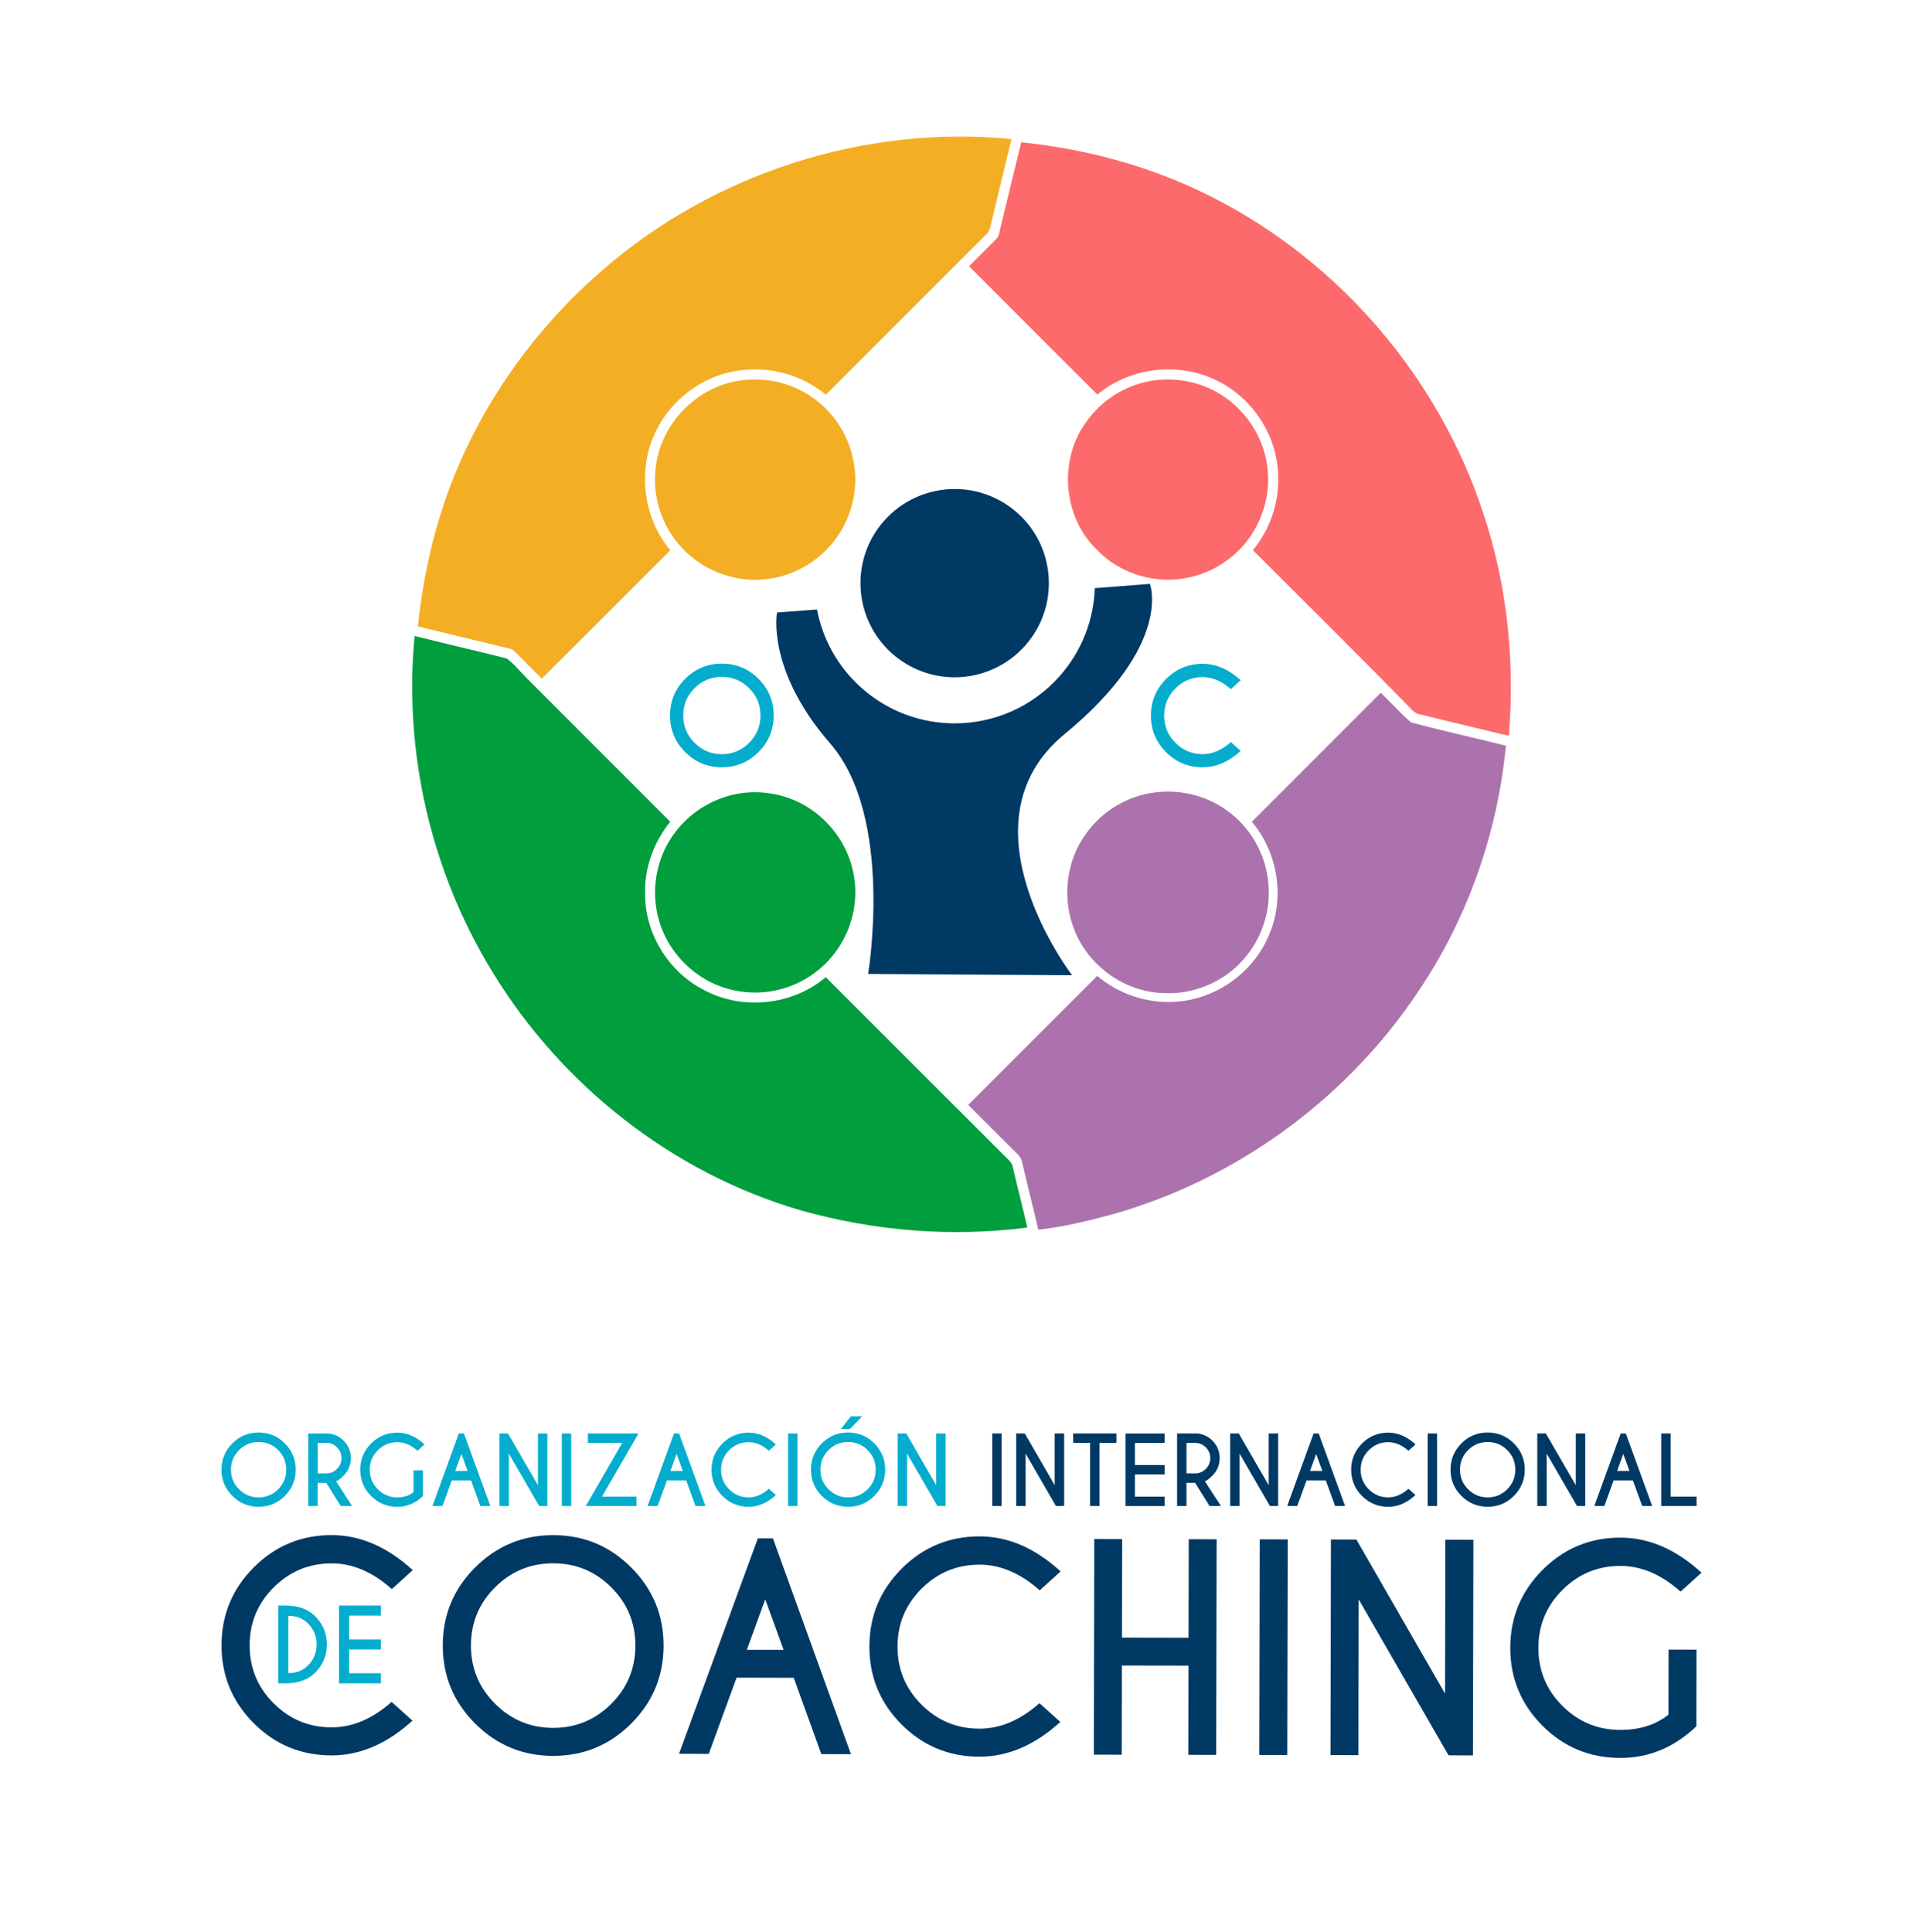 <?xml version="1.0" encoding="utf-8"?>
<!-- Generator: Adobe Illustrator 23.0.0, SVG Export Plug-In . SVG Version: 6.00 Build 0)  -->
<svg version="1.1" xmlns="http://www.w3.org/2000/svg" xmlns:xlink="http://www.w3.org/1999/xlink" x="0px" y="0px"
	 viewBox="0 0 613.76 616.8" style="enable-background:new 0 0 613.76 616.8;" xml:space="preserve">
<style type="text/css">
	.st0{fill:#FFFFFF;stroke:#04ADCE;stroke-width:3;stroke-miterlimit:10;}
	.st1{fill:#003964;}
	.st2{fill:#04ADCE;}
	.st3{fill:#FFFFFF;}
	.st4{clip-path:url(#SVGID_2_);}
	.st5{fill:#AC72AE;}
	.st6{fill:#FC6A6B;}
	.st7{fill:#F3AE23;}
	.st8{fill:#009E3D;}
	.st9{clip-path:url(#SVGID_4_);}
</style>
<g id="autorizado">
</g>
<g id="pulido">
	<g>
		<g>
			<g>
				<path class="st7" d="M192.22,86.3c35.44-30.93,83.79-46.54,130.62-41.91c-2.23,9.24-4.51,18.47-6.69,27.72
					c-0.23,0.85-0.42,1.79-1.1,2.42c-17.15,17.17-34.32,34.32-51.47,51.47c-6.61-5.46-15.25-8.46-23.85-8.03
					c-12.64,0.15-24.65,8.04-30.22,19.33c-6.19,12.19-4.39,27.88,4.43,38.34c-13.66,13.66-27.3,27.34-41,40.98
					c-2.68-2.66-5.35-5.33-8-8.03c-0.64-0.59-1.25-1.32-2.14-1.51c-9.79-2.41-19.62-4.7-29.42-7.14c1.4-13.53,4.16-26.94,8.56-39.82
					C151.67,131.59,169.47,106.01,192.22,86.3z"/>
				<path class="st7" d="M235.64,121.55c7.67-1.23,15.83,0.24,22.39,4.49c7.28,4.55,12.58,12.16,14.26,20.59
					c1.83,8.38-0.07,17.44-4.92,24.49c-4.92,7.22-12.87,12.28-21.52,13.56c-8.89,1.48-18.29-1.23-25.19-6.97
					c-7.82-6.37-12.29-16.59-11.53-26.65C209.77,136.65,221.45,123.8,235.64,121.55z"/>
			</g>
			<g>
				<path class="st6" d="M325.94,45.43c21.4,2.2,42.52,7.96,61.67,17.87c40.2,20.61,71.71,57.49,85.76,100.43
					c7.59,22.56,10.11,46.66,8.27,70.35c-0.02,0.21-0.03,0.41-0.05,0.62c-0.02,0.22-0.62-0.08-2.06-0.3
					c-0.25-0.06-0.49-0.12-0.74-0.18c-8.57-2.04-17.13-4.14-25.69-6.21c-0.99-0.17-1.8-0.74-2.46-1.45
					c-16.74-17.14-33.81-33.98-50.75-50.94c5.46-6.63,8.45-15.24,8.05-23.84c-0.26-12.73-8.2-24.89-19.68-30.36
					c-12.15-6.02-27.6-4.15-38.01,4.52c-13.67-13.63-27.32-27.27-40.95-40.95c2.8-2.87,5.67-5.66,8.49-8.51
					c1.22-1.09,1.23-2.85,1.66-4.31C321.59,63.27,323.75,54.35,325.94,45.43z"/>
				<path class="st6" d="M368.57,121.39c6.73-0.83,13.73,0.38,19.66,3.71c8.71,4.8,14.98,13.82,16.23,23.71
					c1.53,10.68-2.86,21.98-11.22,28.8c-3.95,3.3-8.7,5.69-13.75,6.72c-10.51,2.38-22.16-1.13-29.54-9
					c-10.72-10.39-12.12-28.57-3.29-40.58C351.67,127.5,359.82,122.54,368.57,121.39z"/>
			</g>
			<g>
				<path class="st8" d="M132.33,203.01c9.79,2.47,19.62,4.7,29.4,7.18c2.45,1.77,4.31,4.25,6.46,6.37
					c15.23,15.26,30.51,30.47,45.72,45.74c-5.26,6.52-8.35,14.85-8,23.27c-0.04,12.67,7.67,24.88,18.95,30.54
					c12.21,6.47,28.16,4.76,38.69-4.19c19.47,19.46,38.92,38.94,58.4,58.38c0.74,0.65,1.2,1.53,1.36,2.5
					c1.47,6.36,3.13,12.68,4.57,19.04c-24.19,3.15-48.95,1.11-72.4-5.52c-40.74-11.86-76.22-39.83-98.25-75.98
					C137.65,278.51,128.75,240.22,132.33,203.01z"/>
				<path class="st8" d="M235.32,253.4c7-1.29,14.42-0.12,20.7,3.24c8.25,4.43,14.45,12.58,16.3,21.79
					c1.94,9.03-0.41,18.86-6.15,26.1c-4,5.19-9.68,9.06-15.96,10.94c-9.24,2.85-19.76,1.17-27.6-4.49
					c-6.25-4.43-10.91-11.11-12.66-18.58c-2.21-9.11-0.24-19.18,5.48-26.64C220.2,259.32,227.46,254.85,235.32,253.4z"/>
			</g>
			<g>
				<path class="st5" d="M399.54,262.33c13.7-13.75,27.45-27.45,41.16-41.19c3.25,3.1,6.23,6.5,9.63,9.44
					c10.03,2.71,20.22,4.9,30.31,7.46c-2.68,27.76-12.13,54.89-27.72,78.06c-22.98,34.74-58.75,60.77-98.91,71.81
					c-7.38,1.96-14.87,3.77-22.47,4.6c-0.05,0.01-0.14,0.02-0.14,0.02s0,0-0.05-0.16c-0.02-0.09-0.04-0.18-0.06-0.27
					c-1.61-6.99-3.4-13.93-5.03-20.91c-0.2-1.95-1.86-3.1-3.1-4.38c-4.73-4.7-9.42-9.42-14.14-14.12
					c13.72-13.74,27.44-27.46,41.18-41.18c6.84,5.8,15.91,8.86,24.87,8.25c12.8-0.7,24.77-9.11,29.79-20.91
					C410.22,286.97,407.99,272.23,399.54,262.33z"/>
				<path class="st5" d="M368.65,252.95c8.47-1.1,17.38,1.25,24.06,6.6c7.49,5.8,12.09,15.08,12.23,24.55
					c0.28,8.51-3.05,17.05-8.97,23.15c-6.31,6.61-15.53,10.27-24.65,9.74c-13.05-0.33-25.21-9.63-29.1-22.07
					c-3.14-9.55-1.57-20.56,4.34-28.72C351.66,258.97,359.85,254,368.65,252.95z"/>
			</g>
		</g>
		<path class="st1" d="M367.01,186.39l-17.58,1.35c-0.35,10.05-4.07,20.03-11.27,28.14c-8.84,9.95-21.13,15.02-33.47,15.02
			c-10.57,0-21.19-3.73-29.71-11.3c-7.67-6.82-12.44-15.69-14.22-25.05l-12.75,0.98c0,0-3.52,18.25,16.96,41.8
			c20.49,23.55,12.11,73.56,12.11,73.56l65.1,0.41c0,0-37.16-48.39-2.41-76.96C374.51,205.75,367.01,186.39,367.01,186.39z"/>
		<g>
			<path class="st1" d="M304.69,216.2c-7.36,0-14.45-2.7-19.96-7.59c-6-5.33-9.57-12.69-10.04-20.7
				c-0.47-8.01,2.21-15.73,7.54-21.73c5.7-6.41,13.89-10.09,22.48-10.09c7.36,0,14.45,2.7,19.96,7.59c6,5.33,9.57,12.69,10.04,20.7
				c0.47,8.01-2.21,15.73-7.54,21.73C321.47,212.52,313.27,216.2,304.69,216.2C304.69,216.2,304.69,216.2,304.69,216.2z"/>
		</g>
		<g>
			<path class="st2" d="M242.09,216.68c3.23,3.23,4.85,7.13,4.85,11.7c0,4.57-1.62,8.47-4.85,11.7c-3.23,3.23-7.13,4.85-11.7,4.85
				c-4.57,0-8.47-1.62-11.7-4.85c-3.23-3.23-4.85-7.13-4.85-11.7c0-4.57,1.62-8.47,4.85-11.7c3.23-3.23,7.13-4.85,11.7-4.85
				C234.96,211.83,238.86,213.45,242.09,216.68z M230.39,216.06c-3.41,0-6.32,1.2-8.72,3.61c-2.4,2.4-3.61,5.31-3.61,8.72
				c0,3.41,1.21,6.32,3.62,8.73c2.41,2.41,5.31,3.62,8.71,3.62c3.41,0,6.31-1.21,8.72-3.62c2.4-2.41,3.61-5.32,3.61-8.73
				c0-3.41-1.2-6.31-3.61-8.72S233.8,216.06,230.39,216.06z"/>
			<path class="st2" d="M392.86,236.89l3.13,2.81c-3.83,3.49-7.87,5.23-12.15,5.23c-4.57,0-8.46-1.61-11.68-4.83
				c-3.22-3.22-4.83-7.11-4.83-11.68c0-4.55,1.61-8.45,4.83-11.68c3.22-3.23,7.11-4.85,11.68-4.85c4.27,0,8.32,1.74,12.15,5.23
				l-3.13,2.85c-2.88-2.56-5.89-3.84-9.01-3.84c-3.38,0-6.27,1.2-8.68,3.6c-2.4,2.4-3.61,5.29-3.61,8.69c0,3.41,1.2,6.31,3.61,8.71
				c2.4,2.4,5.3,3.6,8.68,3.6C386.97,240.73,389.97,239.45,392.86,236.89z"/>
		</g>
		<g>
			<g>
				<g>
					<path class="st2" d="M90.92,460.74c2.32,2.32,3.47,5.11,3.47,8.38c0,3.27-1.16,6.06-3.47,8.38c-2.32,2.32-5.11,3.47-8.38,3.47
						c-3.27,0-6.06-1.16-8.38-3.47c-2.32-2.32-3.47-5.11-3.47-8.38c0-3.27,1.16-6.06,3.47-8.38c2.32-2.32,5.11-3.47,8.38-3.47
						C85.81,457.27,88.61,458.43,90.92,460.74z M82.54,460.3c-2.44,0-4.52,0.86-6.25,2.58c-1.72,1.72-2.58,3.8-2.58,6.25
						c0,2.44,0.86,4.53,2.59,6.25c1.73,1.73,3.81,2.59,6.24,2.59c2.44,0,4.52-0.86,6.25-2.59c1.72-1.73,2.58-3.81,2.58-6.25
						c0-2.44-0.86-4.52-2.58-6.25C87.07,461.16,84.98,460.3,82.54,460.3z"/>
					<path class="st2" d="M104.12,473.32h-2.74v7.41h-3v-23.16h6.57c1.86,0.25,3.44,1.02,4.72,2.3c1.53,1.54,2.3,3.4,2.3,5.56
						c0,2.18-0.77,4.04-2.3,5.59c-1.06,1.06-1.87,1.66-2.43,1.79l5.14,7.92h-3.63L104.12,473.32z M101.39,460.58v9.73h2.74
						c1.33,0,2.47-0.48,3.42-1.43c0.95-0.95,1.43-2.1,1.43-3.45c0-1.34-0.48-2.48-1.43-3.43c-0.95-0.94-2.09-1.42-3.42-1.42H101.39z
						"/>
					<path class="st2" d="M134.98,477.56c-2.38,2.28-5.11,3.42-8.18,3.42c-3.27,0-6.06-1.15-8.37-3.46
						c-2.31-2.31-3.46-5.1-3.46-8.37c0-3.26,1.15-6.05,3.46-8.37c2.31-2.32,5.1-3.47,8.37-3.47c3.06,0,5.96,1.25,8.7,3.75
						l-2.24,2.04c-2.06-1.83-4.22-2.75-6.46-2.75c-2.42,0-4.49,0.86-6.22,2.58c-1.72,1.72-2.58,3.79-2.58,6.22
						c0,2.44,0.86,4.52,2.58,6.24c1.72,1.72,3.79,2.58,6.22,2.58c2.08,0,3.81-0.55,5.18-1.65v-6.99h3V477.56z"/>
					<path class="st2" d="M148.08,457.57l8.42,23.16h-3.18l-2.98-8.19h-6.14l-2.97,8.19h-3.2l8.42-23.16H148.08z M149.25,469.54
						l-1.98-5.43l-1.97,5.43H149.25z"/>
					<path class="st2" d="M159.4,457.57h2.74l9.55,16.53v-16.53h3.01v23.16h-2.62L162.4,464v16.73h-3V457.57z"/>
					<path class="st2" d="M182.32,457.57v23.16h-3v-23.16H182.32z"/>
					<path class="st2" d="M198.61,460.57h-10.97v-3h16.15l-11.65,20.15h11v3.01h-16.17L198.61,460.57z"/>
					<path class="st2" d="M216.74,457.57l8.42,23.16h-3.18l-2.98-8.19h-6.14l-2.97,8.19h-3.2l8.42-23.16H216.74z M217.92,469.54
						l-1.98-5.43l-1.97,5.43H217.92z"/>
					<path class="st2" d="M245.4,475.22l2.24,2.01c-2.74,2.5-5.64,3.75-8.7,3.75c-3.27,0-6.06-1.15-8.37-3.46
						c-2.31-2.31-3.46-5.1-3.46-8.37c0-3.26,1.15-6.05,3.46-8.37c2.31-2.32,5.1-3.47,8.37-3.47c3.06,0,5.96,1.25,8.7,3.75
						l-2.24,2.04c-2.06-1.83-4.22-2.75-6.46-2.75c-2.42,0-4.49,0.86-6.22,2.58c-1.72,1.72-2.58,3.79-2.58,6.22
						c0,2.44,0.86,4.52,2.58,6.24c1.72,1.72,3.79,2.58,6.22,2.58C241.18,477.97,243.34,477.05,245.4,475.22z"/>
					<path class="st2" d="M254.53,457.57v23.16h-3v-23.16H254.53z"/>
					<path class="st2" d="M279.05,460.74c2.32,2.32,3.47,5.11,3.47,8.38c0,3.27-1.16,6.06-3.47,8.38c-2.32,2.32-5.11,3.47-8.38,3.47
						c-3.27,0-6.06-1.16-8.38-3.47c-2.32-2.32-3.47-5.11-3.47-8.38c0-3.27,1.16-6.06,3.47-8.38c2.32-2.32,5.11-3.47,8.38-3.47
						C273.94,457.27,276.74,458.43,279.05,460.74z M270.67,460.3c-2.44,0-4.52,0.86-6.25,2.58c-1.72,1.72-2.58,3.8-2.58,6.25
						c0,2.44,0.86,4.53,2.59,6.25c1.73,1.73,3.81,2.59,6.24,2.59c2.44,0,4.52-0.86,6.25-2.59c1.72-1.73,2.58-3.81,2.58-6.25
						c0-2.44-0.86-4.52-2.58-6.25C275.2,461.16,273.11,460.3,270.67,460.3z M271.56,452.1h3.65l-3.94,4.04h-2.85L271.56,452.1z"/>
					<path class="st2" d="M286.52,457.57h2.74l9.55,16.53v-16.53h3.01v23.16h-2.62L289.52,464v16.73h-3V457.57z"/>
					<path class="st1" d="M319.69,457.57v23.16h-3v-23.16H319.69z"/>
					<path class="st1" d="M324.34,457.57h2.74l9.55,16.53v-16.53h3.01v23.16h-2.62L327.34,464v16.73h-3V457.57z"/>
					<path class="st1" d="M350.94,460.57v20.16h-3.01v-20.16h-5.4v-3h13.81v3H350.94z"/>
					<path class="st1" d="M371.71,457.57v3h-9.48v7.08h9.48v3h-9.48v7.08h9.48v3.01h-12.48v-23.16H371.71z"/>
					<path class="st1" d="M381.43,473.32h-2.74v7.41h-3v-23.16h6.57c1.86,0.25,3.44,1.02,4.72,2.3c1.53,1.54,2.3,3.4,2.3,5.56
						c0,2.18-0.77,4.04-2.3,5.59c-1.06,1.06-1.87,1.66-2.43,1.79l5.14,7.92h-3.63L381.43,473.32z M378.69,460.58v9.73h2.74
						c1.33,0,2.47-0.48,3.42-1.43c0.95-0.95,1.43-2.1,1.43-3.45c0-1.34-0.48-2.48-1.43-3.43c-0.95-0.94-2.09-1.42-3.42-1.42H378.69z
						"/>
					<path class="st1" d="M392.64,457.57h2.74l9.55,16.53v-16.53h3.01v23.16h-2.62L395.64,464v16.73h-3V457.57z"/>
					<path class="st1" d="M420.88,457.57l8.42,23.16h-3.18l-2.98-8.19H417l-2.97,8.19h-3.2l8.42-23.16H420.88z M422.05,469.54
						l-1.98-5.43l-1.97,5.43H422.05z"/>
					<path class="st1" d="M449.54,475.22l2.24,2.01c-2.74,2.5-5.64,3.75-8.7,3.75c-3.27,0-6.06-1.15-8.37-3.46
						c-2.31-2.31-3.46-5.1-3.46-8.37c0-3.26,1.15-6.05,3.46-8.37c2.31-2.32,5.1-3.47,8.37-3.47c3.06,0,5.96,1.25,8.7,3.75
						l-2.24,2.04c-2.06-1.83-4.22-2.75-6.46-2.75c-2.42,0-4.49,0.86-6.22,2.58c-1.72,1.72-2.58,3.79-2.58,6.22
						c0,2.44,0.86,4.52,2.58,6.24c1.72,1.72,3.79,2.58,6.22,2.58C445.32,477.97,447.47,477.05,449.54,475.22z"/>
					<path class="st1" d="M458.67,457.57v23.16h-3v-23.16H458.67z"/>
					<path class="st1" d="M483.19,460.74c2.32,2.32,3.47,5.11,3.47,8.38c0,3.27-1.16,6.06-3.47,8.38c-2.32,2.32-5.11,3.47-8.38,3.47
						c-3.27,0-6.06-1.16-8.38-3.47c-2.32-2.32-3.47-5.11-3.47-8.38c0-3.27,1.16-6.06,3.47-8.38c2.32-2.32,5.11-3.47,8.38-3.47
						C478.08,457.27,480.87,458.43,483.19,460.74z M474.81,460.3c-2.44,0-4.52,0.86-6.25,2.58c-1.72,1.72-2.58,3.8-2.58,6.25
						c0,2.44,0.86,4.53,2.59,6.25c1.73,1.73,3.81,2.59,6.24,2.59c2.44,0,4.52-0.86,6.25-2.59c1.72-1.73,2.58-3.81,2.58-6.25
						c0-2.44-0.86-4.52-2.58-6.25C479.33,461.16,477.25,460.3,474.81,460.3z"/>
					<path class="st1" d="M490.66,457.57h2.74l9.55,16.53v-16.53h3.01v23.16h-2.62L493.65,464v16.73h-3V457.57z"/>
					<path class="st1" d="M518.9,457.57l8.42,23.16h-3.18l-2.98-8.19h-6.14l-2.97,8.19h-3.2l8.42-23.16H518.9z M520.07,469.54
						l-1.98-5.43l-1.97,5.43H520.07z"/>
					<path class="st1" d="M530.21,480.73v-23.16h3v20.15h8.28v3.01H530.21z"/>
				</g>
			</g>
			<g>
				<path class="st1" d="M124.99,543.26l6.66,5.99c-8.16,7.41-16.79,11.11-25.88,11.09c-9.72-0.02-18-3.46-24.84-10.33
					c-6.84-6.87-10.25-15.16-10.23-24.88c0.02-9.69,3.46-17.97,10.33-24.84c6.87-6.87,15.16-10.29,24.88-10.28
					c9.09,0.02,17.7,3.75,25.83,11.19l-6.68,6.05c-6.13-5.46-12.52-8.2-19.17-8.21c-7.2-0.01-13.36,2.53-18.49,7.62
					c-5.13,5.1-7.7,11.26-7.72,18.48c-0.01,7.26,2.53,13.44,7.64,18.55c5.11,5.12,11.26,7.68,18.46,7.69
					C112.44,551.41,118.84,548.7,124.99,543.26z"/>
				<path class="st1" d="M201.51,500.4c6.87,6.9,10.29,15.21,10.28,24.93c-0.02,9.72-3.48,18.02-10.37,24.89
					c-6.9,6.87-15.21,10.29-24.93,10.27c-9.72-0.02-18.02-3.48-24.89-10.37c-6.87-6.9-10.29-15.21-10.28-24.93
					c0.02-9.72,3.48-18.02,10.37-24.89c6.9-6.87,15.21-10.29,24.93-10.28C186.35,490.04,194.64,493.5,201.51,500.4z M176.61,499.02
					c-7.26-0.01-13.45,2.53-18.58,7.64c-5.13,5.11-7.7,11.29-7.72,18.55c-0.01,7.26,2.54,13.46,7.66,18.6
					c5.12,5.14,11.3,7.72,18.53,7.74c7.25,0.01,13.45-2.54,18.58-7.66c5.13-5.12,7.7-11.31,7.72-18.57
					c0.01-7.25-2.53-13.45-7.64-18.58S183.86,499.03,176.61,499.02z"/>
				<path class="st1" d="M246.7,491.07l24.9,68.88l-9.46-0.02l-8.81-24.37l-18.24-0.04l-8.87,24.33l-9.51-0.02l25.17-68.78
					L246.7,491.07z M250.11,526.65l-5.86-16.14l-5.88,16.12L250.11,526.65z"/>
				<path class="st1" d="M331.77,543.67l6.66,5.99c-8.16,7.41-16.79,11.11-25.88,11.09c-9.72-0.02-18-3.46-24.84-10.33
					c-6.84-6.87-10.25-15.16-10.23-24.88c0.02-9.69,3.46-17.98,10.33-24.84c6.87-6.87,15.16-10.29,24.88-10.28
					c9.09,0.02,17.7,3.75,25.83,11.19l-6.68,6.05c-6.13-5.46-12.52-8.2-19.17-8.21c-7.2-0.01-13.36,2.53-18.49,7.62
					c-5.13,5.09-7.7,11.26-7.72,18.48c-0.01,7.26,2.53,13.44,7.64,18.56c5.11,5.12,11.26,7.68,18.46,7.69
					C319.22,551.82,325.62,549.11,331.77,543.67z"/>
				<path class="st1" d="M358.08,531.64l-0.06,28.48l-8.9-0.02l0.14-68.83l8.9,0.02l-0.06,31.45l21.25,0.04l0.06-31.45l8.9,0.02
					l-0.14,68.83l-8.9-0.02l0.06-28.48L358.08,531.64z"/>
				<path class="st1" d="M410.99,491.39l-0.14,68.83l-8.91-0.02l0.14-68.83L410.99,491.39z"/>
				<path class="st1" d="M424.79,491.42l8.13,0.02l28.29,49.18l0.1-49.13l8.95,0.02l-0.14,68.83l-7.79-0.02l-28.68-49.79l-0.1,49.73
					l-8.9-0.02L424.79,491.42z"/>
				<path class="st1" d="M541.43,551.05c-7.1,6.75-15.21,10.12-24.33,10.1c-9.72-0.02-18-3.46-24.84-10.33
					c-6.84-6.87-10.25-15.16-10.23-24.88c0.02-9.69,3.46-17.97,10.33-24.84c6.87-6.87,15.16-10.3,24.88-10.28
					c9.09,0.02,17.7,3.75,25.83,11.19l-6.68,6.05c-6.13-5.46-12.52-8.2-19.17-8.21c-7.2-0.01-13.36,2.53-18.49,7.62
					c-5.13,5.1-7.7,11.26-7.72,18.48c-0.01,7.26,2.53,13.44,7.64,18.56c5.11,5.12,11.26,7.68,18.46,7.69
					c6.2,0.01,11.33-1.61,15.41-4.87l0.04-20.78l8.9,0.02L541.43,551.05z"/>
			</g>
			<g>
				<path class="st2" d="M91.17,512.5c4.03,0.02,7.18,1.16,9.44,3.43c2.47,2.49,3.71,5.49,3.71,8.99c0,3.51-1.24,6.5-3.71,8.98
					c-2.26,2.27-5.4,3.41-9.44,3.43h-2.36V512.5H91.17z M92.02,515.77v18.3c2.56,0,4.65-0.82,6.28-2.47
					c1.84-1.84,2.76-4.07,2.76-6.69c0-2.61-0.92-4.84-2.76-6.69C96.67,516.59,94.58,515.77,92.02,515.77z"/>
				<path class="st2" d="M121.58,512.5v3.21h-10.16v7.59h10.16v3.21h-10.16v7.59h10.16v3.23h-13.38V512.5H121.58z"/>
			</g>
		</g>
	</g>
</g>
</svg>
